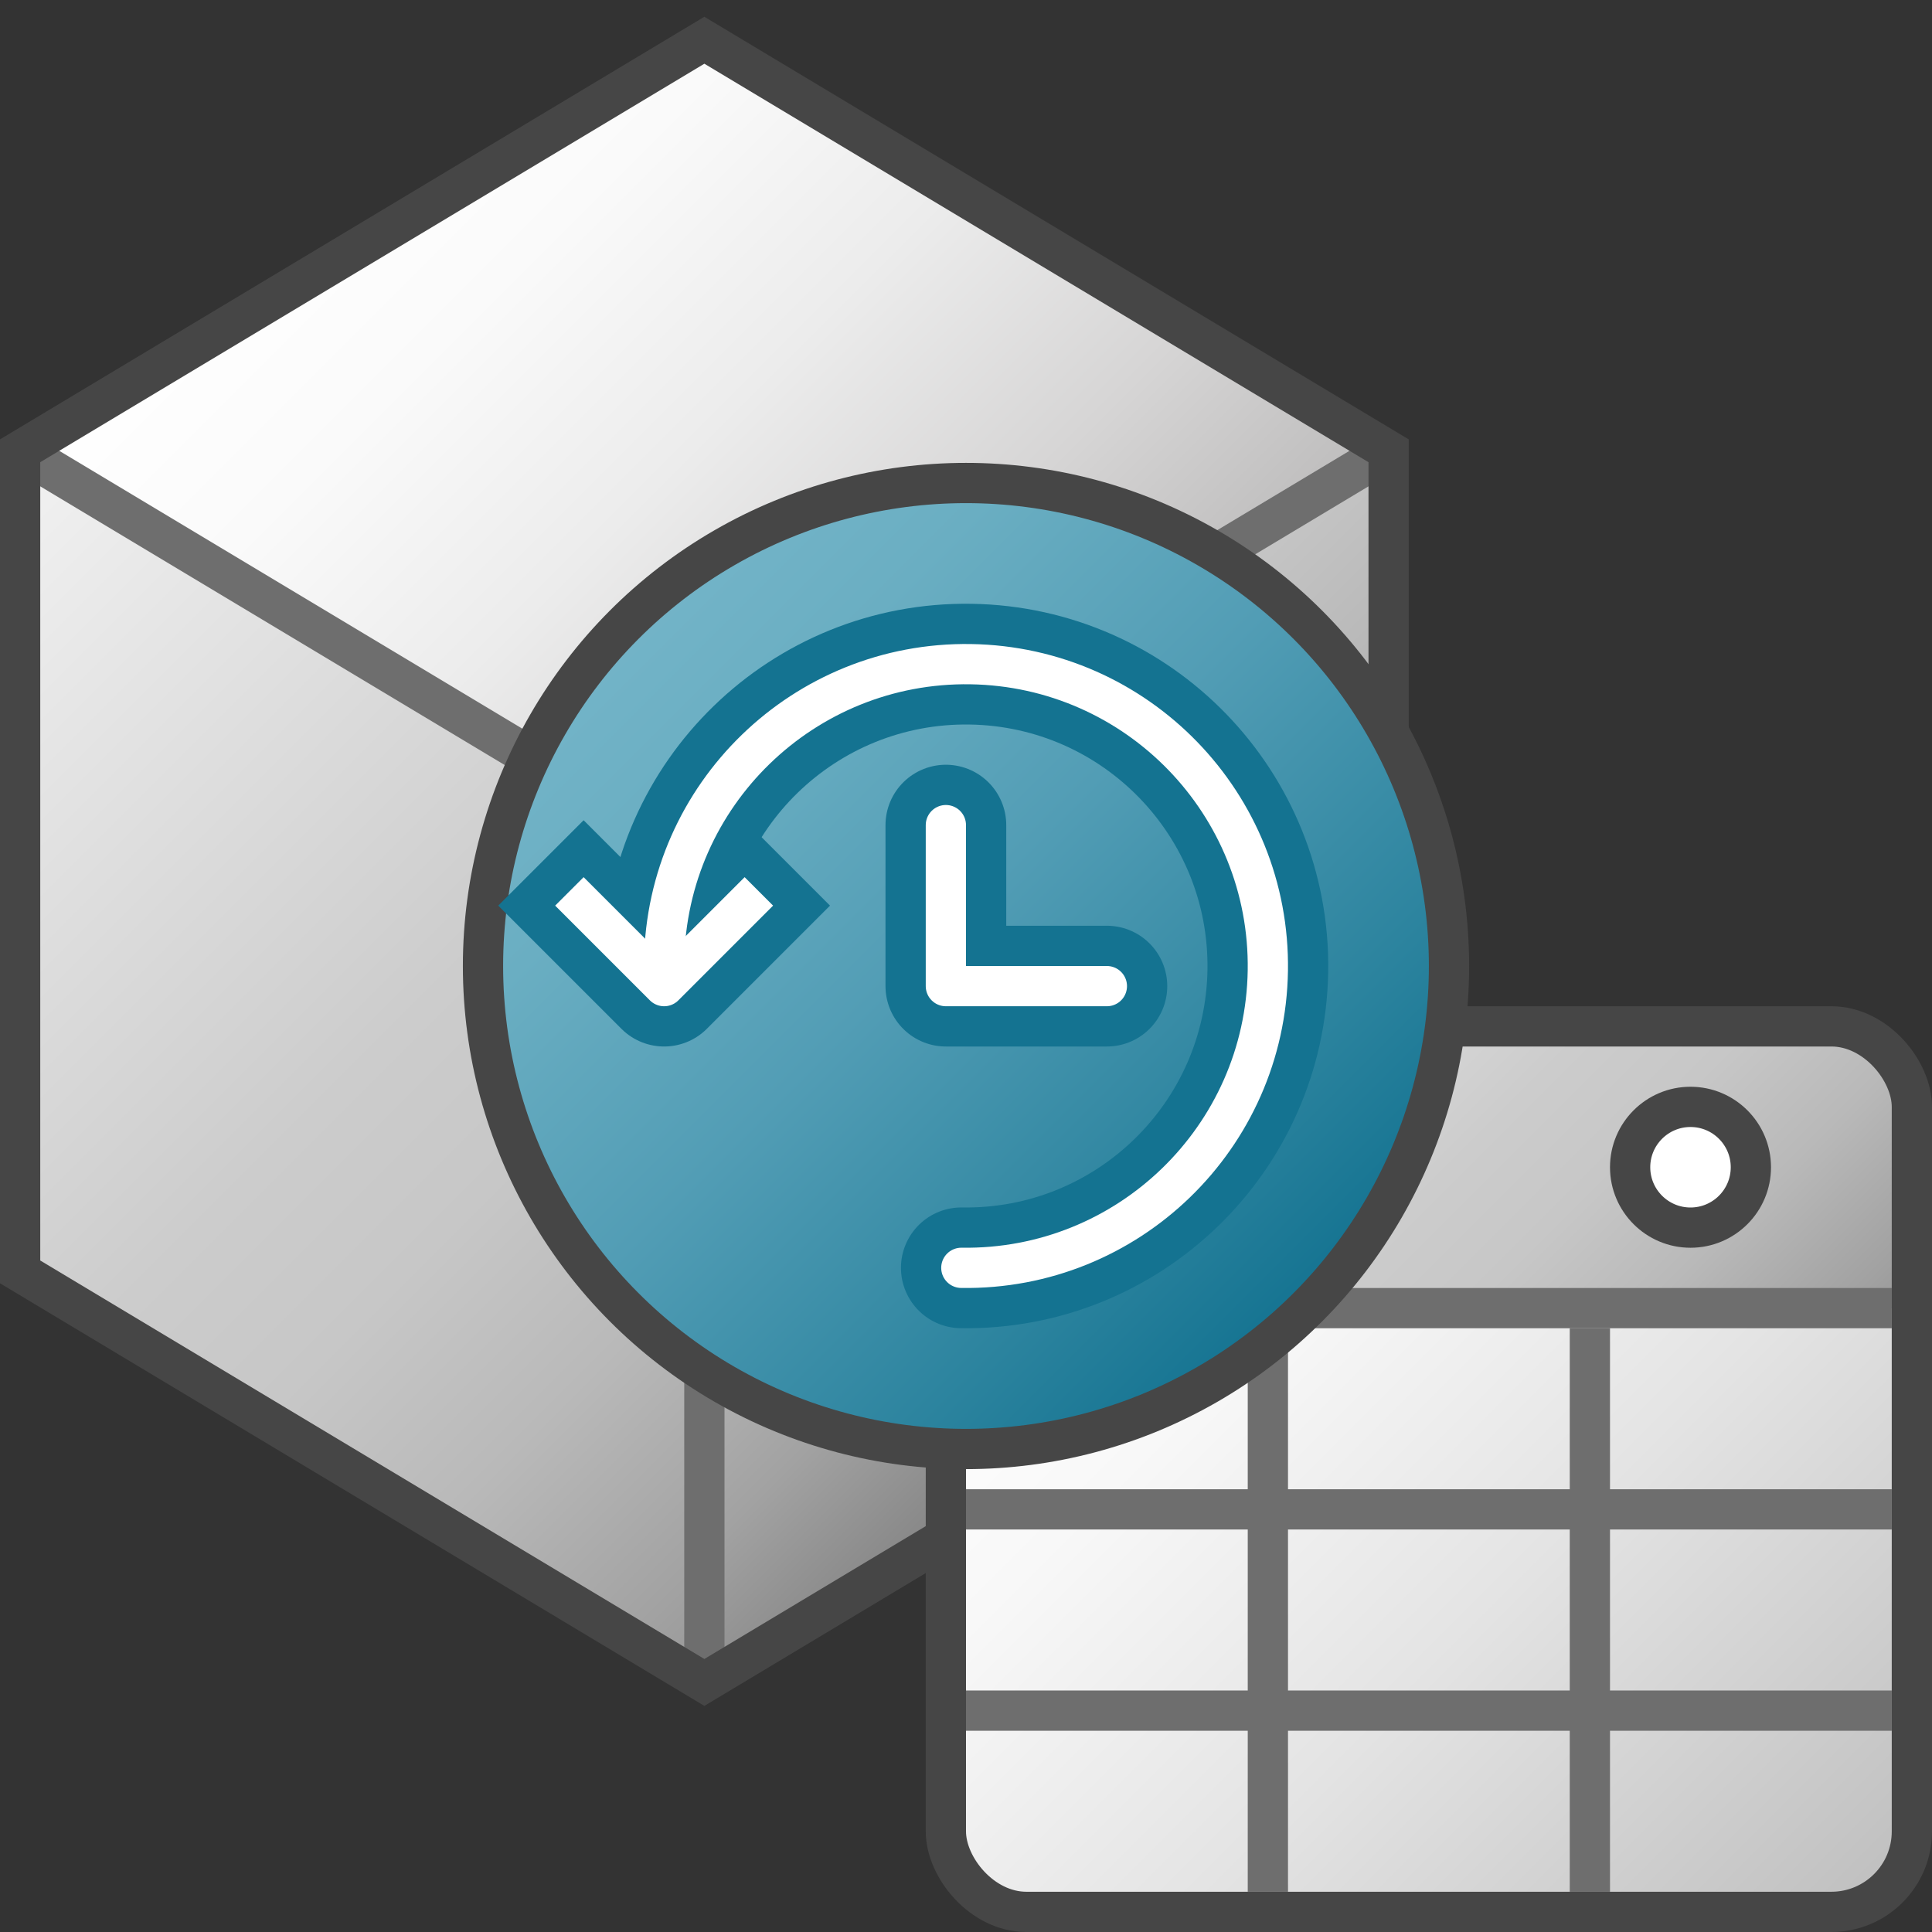 <?xml version="1.0" encoding="UTF-8"?>
<svg id="Layer_1" data-name="Layer 1" xmlns="http://www.w3.org/2000/svg" xmlns:xlink="http://www.w3.org/1999/xlink" viewBox="0 0 48 48">
  <rect x="0" y="0" width="48" height="48" fill="#333333" stroke="none"/>
  <defs>
    <linearGradient id="New_Gradient_Swatch_2" data-name="New Gradient Swatch 2" x1="9" y1="2.7" x2="26" y2="19.7" gradientUnits="userSpaceOnUse">
      <stop offset="0" stop-color="#fff"/>
      <stop offset=".228" stop-color="#fafafa"/>
      <stop offset=".488" stop-color="#ececec"/>
      <stop offset=".762" stop-color="#d6d5d5"/>
      <stop offset="1" stop-color="#bdbcbc"/>
    </linearGradient>
    <linearGradient id="front_-45" data-name="front -45" x1="-2.9" y1="14.6" x2="20.9" y2="38.4" gradientUnits="userSpaceOnUse">
      <stop offset="0" stop-color="#f2f2f2"/>
      <stop offset=".5" stop-color="#ccc"/>
      <stop offset=".63" stop-color="#c7c7c7"/>
      <stop offset=".779" stop-color="#b9b9b9"/>
      <stop offset=".938" stop-color="#a2a2a2"/>
      <stop offset=".99" stop-color="#999"/>
    </linearGradient>
    <linearGradient id="linear-gradient" x1="19.2" y1="19.7" x2="32.8" y2="33.3" gradientUnits="userSpaceOnUse">
      <stop offset="0" stop-color="#ccc"/>
      <stop offset=".186" stop-color="#c7c7c7"/>
      <stop offset=".4" stop-color="#b9b9b9"/>
      <stop offset=".629" stop-color="#a2a2a2"/>
      <stop offset=".866" stop-color="#818181"/>
      <stop offset=".99" stop-color="#6e6e6e"/>
    </linearGradient>
    <linearGradient id="paper_gradient" data-name="paper gradient" x1="25.926" y1="30.074" x2="45.074" y2="49.223" gradientUnits="userSpaceOnUse">
      <stop offset="0" stop-color="#fff"/>
      <stop offset=".221" stop-color="#f8f8f8"/>
      <stop offset=".541" stop-color="#e4e4e4"/>
      <stop offset=".92" stop-color="#c5c5c5"/>
      <stop offset="1" stop-color="#bebebe"/>
    </linearGradient>
    <linearGradient id="front_-45-2" data-name="front -45" x1="28.043" y1="22.129" x2="42.957" y2="37.043" xlink:href="#front_-45"/>
    <linearGradient id="Dark_Blue_Grad" data-name="Dark Blue Grad" x1="29.75" y1="26.75" x2="41.25" y2="38.25" gradientUnits="userSpaceOnUse">
      <stop offset="0" stop-color="#73b4c8"/>
      <stop offset=".175" stop-color="#6aaec2"/>
      <stop offset=".457" stop-color="#529db5"/>
      <stop offset=".809" stop-color="#2b839e"/>
      <stop offset="1" stop-color="#147391"/>
    </linearGradient>
    <linearGradient id="Dark_Blue_Grad-2" data-name="Dark Blue Grad" x1="15.515" y1="15.515" x2="32.485" y2="32.485" xlink:href="#Dark_Blue_Grad"/>
  </defs>
  <g>
    <polygon points="34.5 11.2 17.5 1 .5 11.2 17.5 21.4 34.5 11.2" fill="url(#New_Gradient_Swatch_2)"/>
    <polygon points=".5 11.2 .5 31.6 17.5 41.8 17.5 21.4 .5 11.2" fill="url(#front_-45)"/>
    <polygon points="17.5 21.4 17.5 41.8 34.5 31.6 34.5 11.2 17.5 21.4" fill="url(#linear-gradient)"/>
    <polyline points=".5 11.2 17.5 21.4 34.5 11.2" fill="none" stroke="#6e6e6e"/>
    <line x1="17.5" y1="21.4" x2="17.5" y2="41.8" fill="#3c91af" stroke="#6e6e6e" stroke-linejoin="round"/>
    <path d="M17.5,1L.5,11.2V31.6l17,10.2,17-10.2V11.2L17.5,1Z" fill="none" stroke="#464646" stroke-miterlimit="10"/>
  </g>
  <g>
    <path d="M23.5,32.5v13.8c0,.663,.537,1.2,1.2,1.2h21.6c.663,0,1.2-.537,1.2-1.2v-13.8" fill="url(#paper_gradient)"/>
    <line x1="31.5" y1="33" x2="31.5" y2="47" fill="none" stroke="#6e6e6e"/>
    <line x1="39.5" y1="33" x2="39.5" y2="47" fill="none" stroke="#6e6e6e"/>
    <line x1="24" y1="42.5" x2="47" y2="42.5" fill="none" stroke="#6e6e6e"/>
    <line x1="24" y1="37.5" x2="47" y2="37.5" fill="none" stroke="#6e6e6e"/>
  </g>
  <path d="M47.5,32.5v-5c0-1.105-.895-2-2-2H25.5c-1.105,0-2,.895-2,2v5" fill="url(#front_-45-2)"/>
  <path d="M30.5,29c0,.829-.672,1.5-1.5,1.5s-1.5-.672-1.5-1.5,.672-1.5,1.5-1.5,1.5,.672,1.5,1.5Z" fill="#fff" stroke="#464646" stroke-linecap="round" stroke-linejoin="round"/>
  <path d="M43.5,29c0,.829-.672,1.5-1.5,1.5s-1.5-.672-1.5-1.5,.672-1.5,1.5-1.5,1.5,.672,1.5,1.5Z" fill="#fff" stroke="#464646" stroke-linecap="round" stroke-linejoin="round"/>
  <line x1="24" y1="32.5" x2="47" y2="32.5" fill="url(#Dark_Blue_Grad)" stroke="#6e6e6e" stroke-miterlimit="10"/>
  <rect x="23.5" y="25.5" width="24" height="22" rx="2" ry="2" fill="none" stroke="#464646" stroke-miterlimit="10"/>
  <circle cx="24" cy="24" r="12" fill="url(#Dark_Blue_Grad-2)" stroke="#464646" stroke-linecap="round" stroke-linejoin="round"/>
  <path d="M16.5,23.884c.064-4.142,3.473-7.447,7.615-7.383s7.448,3.473,7.384,7.615c-.064,4.142-3.473,7.447-7.615,7.383" fill="none" stroke="#147391" stroke-linecap="round" stroke-linejoin="round" stroke-width="3"/>
  <polyline points="14.5 22.5 16.5 24.5 18.5 22.5" fill="none" stroke="#147391" stroke-linecap="square" stroke-linejoin="round" stroke-width="3"/>
  <polyline points="23.5 20.5 23.5 24.5 27.5 24.5" fill="none" stroke="#147391" stroke-linecap="round" stroke-linejoin="round" stroke-width="3"/>
  <path d="M16.5,23.884c.064-4.142,3.473-7.447,7.615-7.383s7.448,3.473,7.384,7.615c-.064,4.142-3.473,7.447-7.615,7.383" fill="none" stroke="#fff" stroke-linecap="round" stroke-linejoin="round" stroke-width="1"/>
  <polyline points="14.5 22.5 16.5 24.5 18.5 22.5" fill="none" stroke="#fff" stroke-linecap="square" stroke-linejoin="round" stroke-width="1"/>
  <polyline points="23.5 20.5 23.5 24.5 27.5 24.5" fill="none" stroke="#fff" stroke-linecap="round" stroke-linejoin="round"/>
</svg>